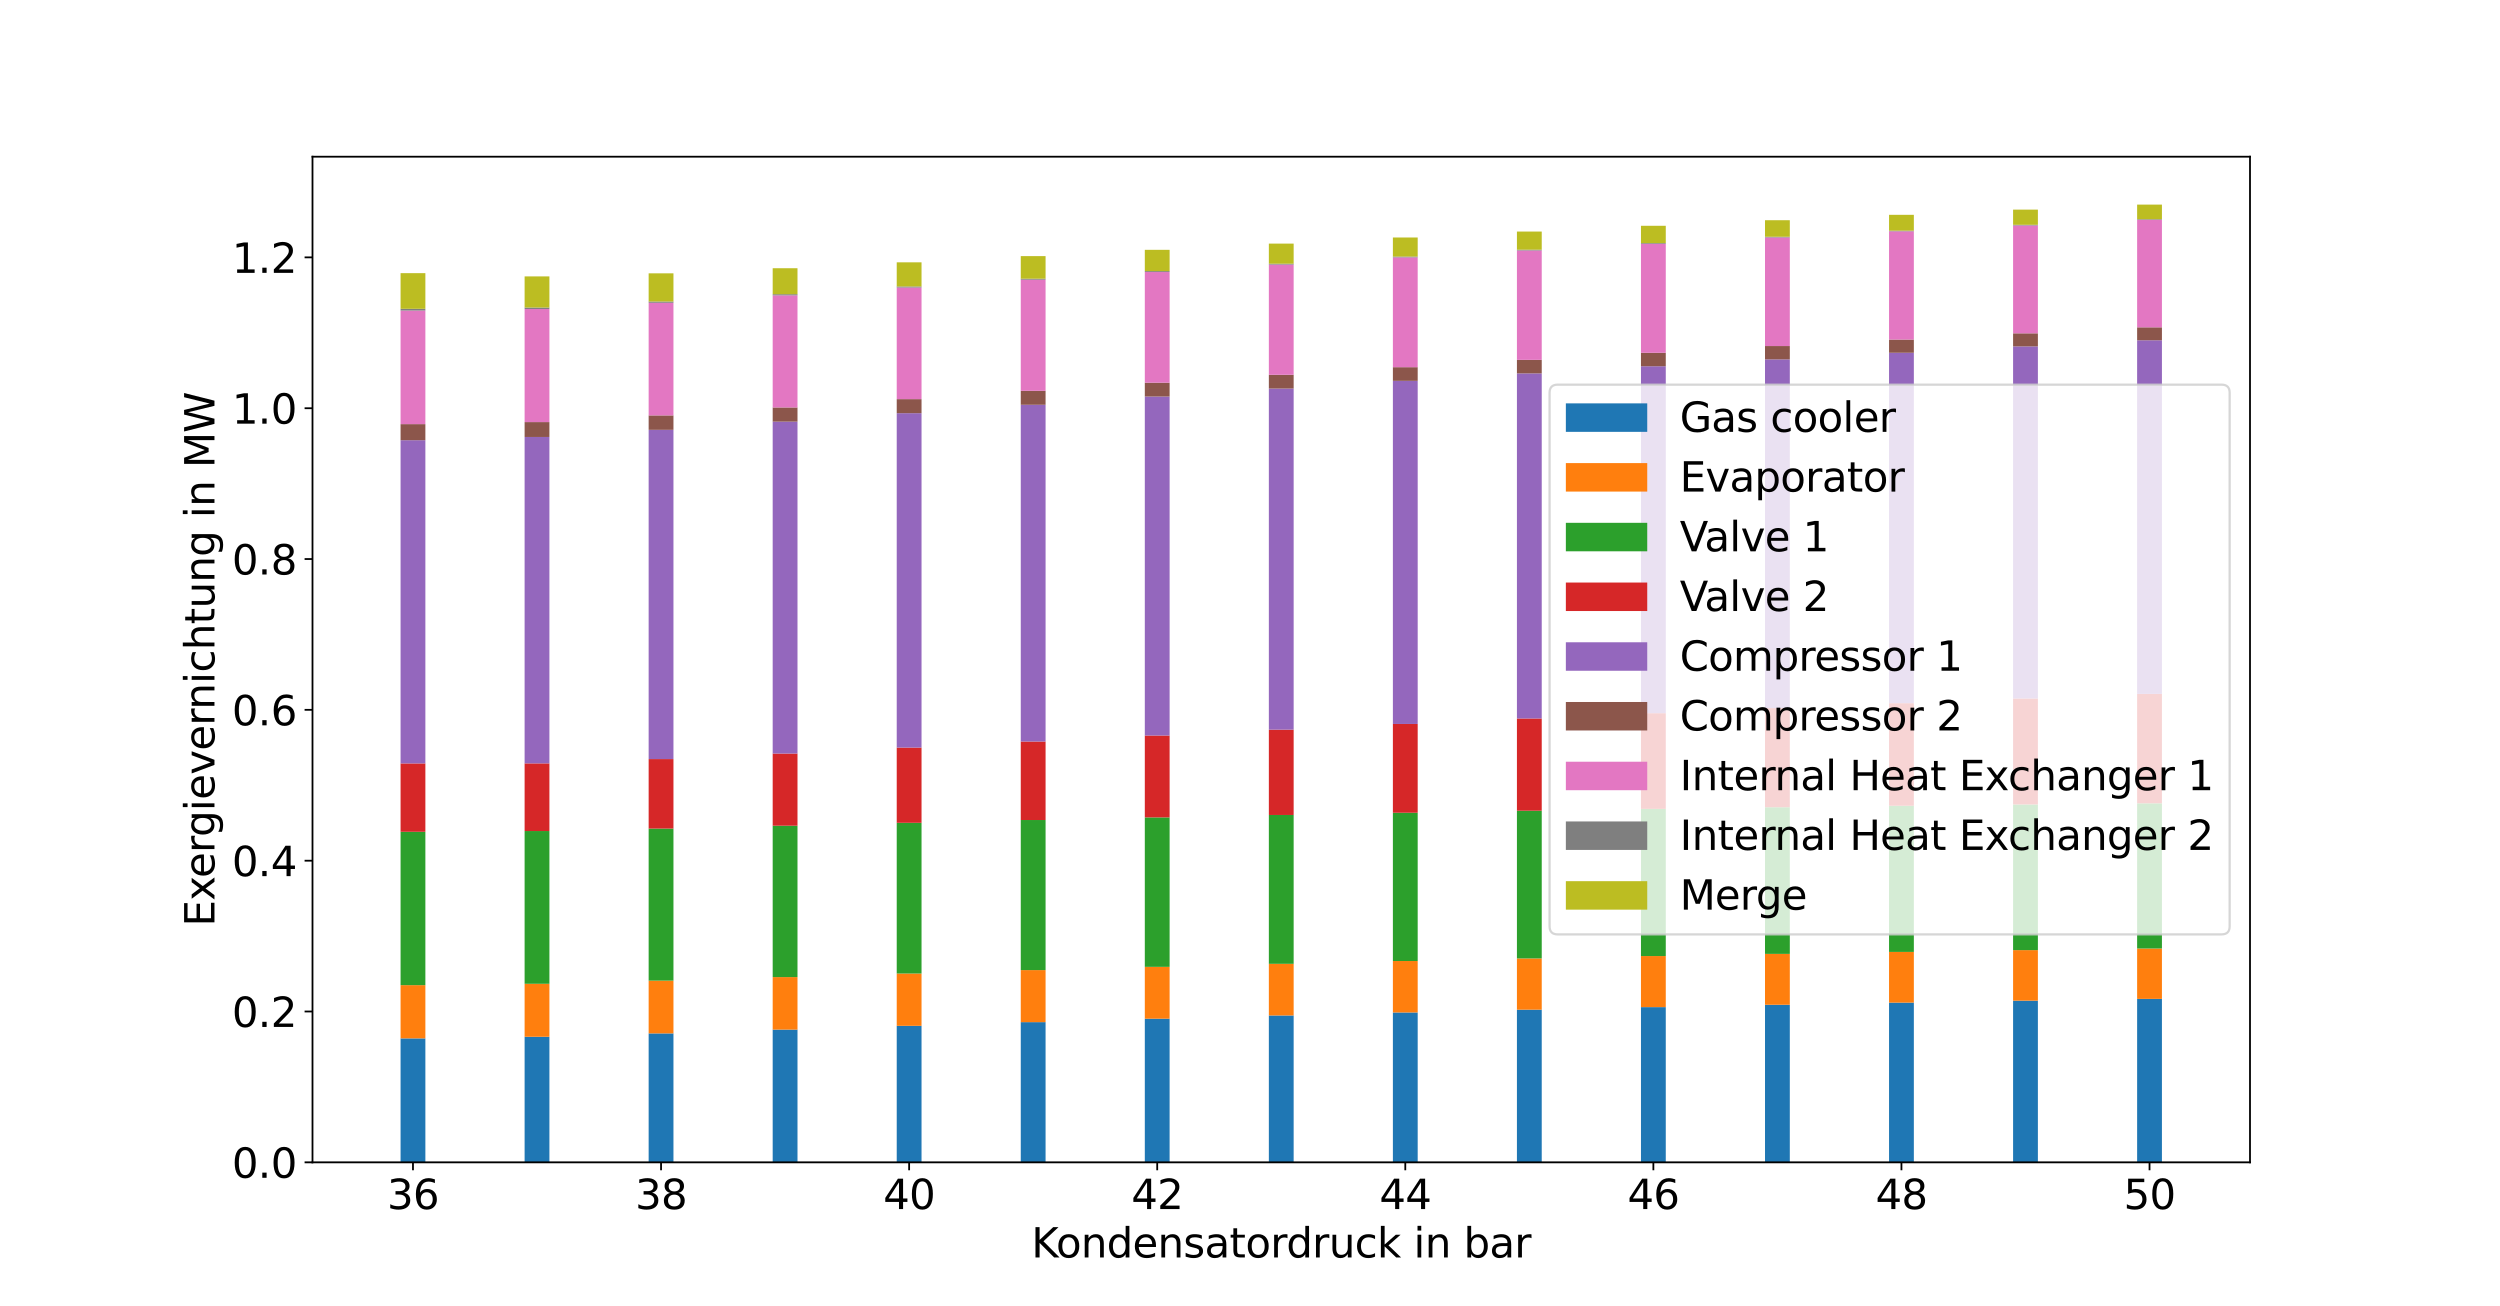 <?xml version="1.0" encoding="utf-8" standalone="no"?>
<!DOCTYPE svg PUBLIC "-//W3C//DTD SVG 1.1//EN"
  "http://www.w3.org/Graphics/SVG/1.1/DTD/svg11.dtd">
<svg xmlns:xlink="http://www.w3.org/1999/xlink" width="1105.92pt" height="577.728pt" viewBox="0 0 1105.92 577.728" xmlns="http://www.w3.org/2000/svg" version="1.1">
 <defs>
  <style type="text/css">*{stroke-linejoin: round; stroke-linecap: butt}</style>
 </defs>
 <g id="figure_1">
  <g id="patch_1">
   <path d="M 0 577.728 
L 1105.92 577.728 
L 1105.92 0 
L 0 0 
z
" style="fill: #ffffff"/>
  </g>
  <g id="axes_1">
   <g id="patch_2">
    <path d="M 138.24 514.178 
L 995.328 514.178 
L 995.328 69.327 
L 138.24 69.327 
z
" style="fill: #ffffff"/>
   </g>
   <g id="patch_3">
    <path d="M 177.199 514.178 
L 188.173 514.178 
L 188.173 459.34 
L 177.199 459.34 
z
" clip-path="url(#p92fac007dd)" style="fill: #1f77b4"/>
   </g>
   <g id="patch_4">
    <path d="M 232.07 514.178 
L 243.044 514.178 
L 243.044 458.637 
L 232.07 458.637 
z
" clip-path="url(#p92fac007dd)" style="fill: #1f77b4"/>
   </g>
   <g id="patch_5">
    <path d="M 286.941 514.178 
L 297.915 514.178 
L 297.915 457.14 
L 286.941 457.14 
z
" clip-path="url(#p92fac007dd)" style="fill: #1f77b4"/>
   </g>
   <g id="patch_6">
    <path d="M 341.812 514.178 
L 352.786 514.178 
L 352.786 455.467 
L 341.812 455.467 
z
" clip-path="url(#p92fac007dd)" style="fill: #1f77b4"/>
   </g>
   <g id="patch_7">
    <path d="M 396.683 514.178 
L 407.658 514.178 
L 407.658 453.789 
L 396.683 453.789 
z
" clip-path="url(#p92fac007dd)" style="fill: #1f77b4"/>
   </g>
   <g id="patch_8">
    <path d="M 451.554 514.178 
L 462.529 514.178 
L 462.529 452.171 
L 451.554 452.171 
z
" clip-path="url(#p92fac007dd)" style="fill: #1f77b4"/>
   </g>
   <g id="patch_9">
    <path d="M 506.426 514.178 
L 517.4 514.178 
L 517.4 450.64 
L 506.426 450.64 
z
" clip-path="url(#p92fac007dd)" style="fill: #1f77b4"/>
   </g>
   <g id="patch_10">
    <path d="M 561.297 514.178 
L 572.271 514.178 
L 572.271 449.209 
L 561.297 449.209 
z
" clip-path="url(#p92fac007dd)" style="fill: #1f77b4"/>
   </g>
   <g id="patch_11">
    <path d="M 616.168 514.178 
L 627.142 514.178 
L 627.142 447.878 
L 616.168 447.878 
z
" clip-path="url(#p92fac007dd)" style="fill: #1f77b4"/>
   </g>
   <g id="patch_12">
    <path d="M 671.039 514.178 
L 682.014 514.178 
L 682.014 446.649 
L 671.039 446.649 
z
" clip-path="url(#p92fac007dd)" style="fill: #1f77b4"/>
   </g>
   <g id="patch_13">
    <path d="M 725.91 514.178 
L 736.885 514.178 
L 736.885 445.517 
L 725.91 445.517 
z
" clip-path="url(#p92fac007dd)" style="fill: #1f77b4"/>
   </g>
   <g id="patch_14">
    <path d="M 780.782 514.178 
L 791.756 514.178 
L 791.756 444.478 
L 780.782 444.478 
z
" clip-path="url(#p92fac007dd)" style="fill: #1f77b4"/>
   </g>
   <g id="patch_15">
    <path d="M 835.653 514.178 
L 846.627 514.178 
L 846.627 443.527 
L 835.653 443.527 
z
" clip-path="url(#p92fac007dd)" style="fill: #1f77b4"/>
   </g>
   <g id="patch_16">
    <path d="M 890.524 514.178 
L 901.498 514.178 
L 901.498 442.66 
L 890.524 442.66 
z
" clip-path="url(#p92fac007dd)" style="fill: #1f77b4"/>
   </g>
   <g id="patch_17">
    <path d="M 945.395 514.178 
L 956.369 514.178 
L 956.369 441.87 
L 945.395 441.87 
z
" clip-path="url(#p92fac007dd)" style="fill: #1f77b4"/>
   </g>
   <g id="patch_18">
    <path d="M 177.199 459.34 
L 188.173 459.34 
L 188.173 435.8 
L 177.199 435.8 
z
" clip-path="url(#p92fac007dd)" style="fill: #ff7f0e"/>
   </g>
   <g id="patch_19">
    <path d="M 232.07 458.637 
L 243.044 458.637 
L 243.044 435.192 
L 232.07 435.192 
z
" clip-path="url(#p92fac007dd)" style="fill: #ff7f0e"/>
   </g>
   <g id="patch_20">
    <path d="M 286.941 457.14 
L 297.915 457.14 
L 297.915 433.8 
L 286.941 433.8 
z
" clip-path="url(#p92fac007dd)" style="fill: #ff7f0e"/>
   </g>
   <g id="patch_21">
    <path d="M 341.812 455.467 
L 352.786 455.467 
L 352.786 432.232 
L 341.812 432.232 
z
" clip-path="url(#p92fac007dd)" style="fill: #ff7f0e"/>
   </g>
   <g id="patch_22">
    <path d="M 396.683 453.789 
L 407.658 453.789 
L 407.658 430.656 
L 396.683 430.656 
z
" clip-path="url(#p92fac007dd)" style="fill: #ff7f0e"/>
   </g>
   <g id="patch_23">
    <path d="M 451.554 452.171 
L 462.529 452.171 
L 462.529 429.136 
L 451.554 429.136 
z
" clip-path="url(#p92fac007dd)" style="fill: #ff7f0e"/>
   </g>
   <g id="patch_24">
    <path d="M 506.426 450.64 
L 517.4 450.64 
L 517.4 427.701 
L 506.426 427.701 
z
" clip-path="url(#p92fac007dd)" style="fill: #ff7f0e"/>
   </g>
   <g id="patch_25">
    <path d="M 561.297 449.209 
L 572.271 449.209 
L 572.271 426.362 
L 561.297 426.362 
z
" clip-path="url(#p92fac007dd)" style="fill: #ff7f0e"/>
   </g>
   <g id="patch_26">
    <path d="M 616.168 447.878 
L 627.142 447.878 
L 627.142 425.12 
L 616.168 425.12 
z
" clip-path="url(#p92fac007dd)" style="fill: #ff7f0e"/>
   </g>
   <g id="patch_27">
    <path d="M 671.039 446.649 
L 682.014 446.649 
L 682.014 423.976 
L 671.039 423.976 
z
" clip-path="url(#p92fac007dd)" style="fill: #ff7f0e"/>
   </g>
   <g id="patch_28">
    <path d="M 725.91 445.517 
L 736.885 445.517 
L 736.885 422.927 
L 725.91 422.927 
z
" clip-path="url(#p92fac007dd)" style="fill: #ff7f0e"/>
   </g>
   <g id="patch_29">
    <path d="M 780.782 444.478 
L 791.756 444.478 
L 791.756 421.968 
L 780.782 421.968 
z
" clip-path="url(#p92fac007dd)" style="fill: #ff7f0e"/>
   </g>
   <g id="patch_30">
    <path d="M 835.653 443.527 
L 846.627 443.527 
L 846.627 421.094 
L 835.653 421.094 
z
" clip-path="url(#p92fac007dd)" style="fill: #ff7f0e"/>
   </g>
   <g id="patch_31">
    <path d="M 890.524 442.66 
L 901.498 442.66 
L 901.498 420.301 
L 890.524 420.301 
z
" clip-path="url(#p92fac007dd)" style="fill: #ff7f0e"/>
   </g>
   <g id="patch_32">
    <path d="M 945.395 441.87 
L 956.369 441.87 
L 956.369 419.583 
L 945.395 419.583 
z
" clip-path="url(#p92fac007dd)" style="fill: #ff7f0e"/>
   </g>
   <g id="patch_33">
    <path d="M 177.199 435.8 
L 188.173 435.8 
L 188.173 367.959 
L 177.199 367.959 
z
" clip-path="url(#p92fac007dd)" style="fill: #2ca02c"/>
   </g>
   <g id="patch_34">
    <path d="M 232.07 435.192 
L 243.044 435.192 
L 243.044 367.624 
L 232.07 367.624 
z
" clip-path="url(#p92fac007dd)" style="fill: #2ca02c"/>
   </g>
   <g id="patch_35">
    <path d="M 286.941 433.8 
L 297.915 433.8 
L 297.915 366.534 
L 286.941 366.534 
z
" clip-path="url(#p92fac007dd)" style="fill: #2ca02c"/>
   </g>
   <g id="patch_36">
    <path d="M 341.812 432.232 
L 352.786 432.232 
L 352.786 365.268 
L 341.812 365.268 
z
" clip-path="url(#p92fac007dd)" style="fill: #2ca02c"/>
   </g>
   <g id="patch_37">
    <path d="M 396.683 430.656 
L 407.658 430.656 
L 407.658 363.986 
L 396.683 363.986 
z
" clip-path="url(#p92fac007dd)" style="fill: #2ca02c"/>
   </g>
   <g id="patch_38">
    <path d="M 451.554 429.136 
L 462.529 429.136 
L 462.529 362.751 
L 451.554 362.751 
z
" clip-path="url(#p92fac007dd)" style="fill: #2ca02c"/>
   </g>
   <g id="patch_39">
    <path d="M 506.426 427.701 
L 517.4 427.701 
L 517.4 361.591 
L 506.426 361.591 
z
" clip-path="url(#p92fac007dd)" style="fill: #2ca02c"/>
   </g>
   <g id="patch_40">
    <path d="M 561.297 426.362 
L 572.271 426.362 
L 572.271 360.517 
L 561.297 360.517 
z
" clip-path="url(#p92fac007dd)" style="fill: #2ca02c"/>
   </g>
   <g id="patch_41">
    <path d="M 616.168 425.12 
L 627.142 425.12 
L 627.142 359.531 
L 616.168 359.531 
z
" clip-path="url(#p92fac007dd)" style="fill: #2ca02c"/>
   </g>
   <g id="patch_42">
    <path d="M 671.039 423.976 
L 682.014 423.976 
L 682.014 358.634 
L 671.039 358.634 
z
" clip-path="url(#p92fac007dd)" style="fill: #2ca02c"/>
   </g>
   <g id="patch_43">
    <path d="M 725.91 422.927 
L 736.885 422.927 
L 736.885 357.822 
L 725.91 357.822 
z
" clip-path="url(#p92fac007dd)" style="fill: #2ca02c"/>
   </g>
   <g id="patch_44">
    <path d="M 780.782 421.968 
L 791.756 421.968 
L 791.756 357.093 
L 780.782 357.093 
z
" clip-path="url(#p92fac007dd)" style="fill: #2ca02c"/>
   </g>
   <g id="patch_45">
    <path d="M 835.653 421.094 
L 846.627 421.094 
L 846.627 356.441 
L 835.653 356.441 
z
" clip-path="url(#p92fac007dd)" style="fill: #2ca02c"/>
   </g>
   <g id="patch_46">
    <path d="M 890.524 420.301 
L 901.498 420.301 
L 901.498 355.863 
L 890.524 355.863 
z
" clip-path="url(#p92fac007dd)" style="fill: #2ca02c"/>
   </g>
   <g id="patch_47">
    <path d="M 945.395 419.583 
L 956.369 419.583 
L 956.369 355.353 
L 945.395 355.353 
z
" clip-path="url(#p92fac007dd)" style="fill: #2ca02c"/>
   </g>
   <g id="patch_48">
    <path d="M 177.199 367.959 
L 188.173 367.959 
L 188.173 337.709 
L 177.199 337.709 
z
" clip-path="url(#p92fac007dd)" style="fill: #d62728"/>
   </g>
   <g id="patch_49">
    <path d="M 232.07 367.624 
L 243.044 367.624 
L 243.044 337.691 
L 232.07 337.691 
z
" clip-path="url(#p92fac007dd)" style="fill: #d62728"/>
   </g>
   <g id="patch_50">
    <path d="M 286.941 366.534 
L 297.915 366.534 
L 297.915 335.791 
L 286.941 335.791 
z
" clip-path="url(#p92fac007dd)" style="fill: #d62728"/>
   </g>
   <g id="patch_51">
    <path d="M 341.812 365.268 
L 352.786 365.268 
L 352.786 333.338 
L 341.812 333.338 
z
" clip-path="url(#p92fac007dd)" style="fill: #d62728"/>
   </g>
   <g id="patch_52">
    <path d="M 396.683 363.986 
L 407.658 363.986 
L 407.658 330.699 
L 396.683 330.699 
z
" clip-path="url(#p92fac007dd)" style="fill: #d62728"/>
   </g>
   <g id="patch_53">
    <path d="M 451.554 362.751 
L 462.529 362.751 
L 462.529 328.019 
L 451.554 328.019 
z
" clip-path="url(#p92fac007dd)" style="fill: #d62728"/>
   </g>
   <g id="patch_54">
    <path d="M 506.426 361.591 
L 517.4 361.591 
L 517.4 325.366 
L 506.426 325.366 
z
" clip-path="url(#p92fac007dd)" style="fill: #d62728"/>
   </g>
   <g id="patch_55">
    <path d="M 561.297 360.517 
L 572.271 360.517 
L 572.271 322.774 
L 561.297 322.774 
z
" clip-path="url(#p92fac007dd)" style="fill: #d62728"/>
   </g>
   <g id="patch_56">
    <path d="M 616.168 359.531 
L 627.142 359.531 
L 627.142 320.259 
L 616.168 320.259 
z
" clip-path="url(#p92fac007dd)" style="fill: #d62728"/>
   </g>
   <g id="patch_57">
    <path d="M 671.039 358.634 
L 682.014 358.634 
L 682.014 317.828 
L 671.039 317.828 
z
" clip-path="url(#p92fac007dd)" style="fill: #d62728"/>
   </g>
   <g id="patch_58">
    <path d="M 725.91 357.822 
L 736.885 357.822 
L 736.885 315.485 
L 725.91 315.485 
z
" clip-path="url(#p92fac007dd)" style="fill: #d62728"/>
   </g>
   <g id="patch_59">
    <path d="M 780.782 357.093 
L 791.756 357.093 
L 791.756 313.228 
L 780.782 313.228 
z
" clip-path="url(#p92fac007dd)" style="fill: #d62728"/>
   </g>
   <g id="patch_60">
    <path d="M 835.653 356.441 
L 846.627 356.441 
L 846.627 311.056 
L 835.653 311.056 
z
" clip-path="url(#p92fac007dd)" style="fill: #d62728"/>
   </g>
   <g id="patch_61">
    <path d="M 890.524 355.863 
L 901.498 355.863 
L 901.498 308.966 
L 890.524 308.966 
z
" clip-path="url(#p92fac007dd)" style="fill: #d62728"/>
   </g>
   <g id="patch_62">
    <path d="M 945.395 355.353 
L 956.369 355.353 
L 956.369 306.953 
L 945.395 306.953 
z
" clip-path="url(#p92fac007dd)" style="fill: #d62728"/>
   </g>
   <g id="patch_63">
    <path d="M 177.199 337.709 
L 188.173 337.709 
L 188.173 194.733 
L 177.199 194.733 
z
" clip-path="url(#p92fac007dd)" style="fill: #9467bd"/>
   </g>
   <g id="patch_64">
    <path d="M 232.07 337.691 
L 243.044 337.691 
L 243.044 193.3 
L 232.07 193.3 
z
" clip-path="url(#p92fac007dd)" style="fill: #9467bd"/>
   </g>
   <g id="patch_65">
    <path d="M 286.941 335.791 
L 297.915 335.791 
L 297.915 190.141 
L 286.941 190.141 
z
" clip-path="url(#p92fac007dd)" style="fill: #9467bd"/>
   </g>
   <g id="patch_66">
    <path d="M 341.812 333.338 
L 352.786 333.338 
L 352.786 186.519 
L 341.812 186.519 
z
" clip-path="url(#p92fac007dd)" style="fill: #9467bd"/>
   </g>
   <g id="patch_67">
    <path d="M 396.683 330.699 
L 407.658 330.699 
L 407.658 182.78 
L 396.683 182.78 
z
" clip-path="url(#p92fac007dd)" style="fill: #9467bd"/>
   </g>
   <g id="patch_68">
    <path d="M 451.554 328.019 
L 462.529 328.019 
L 462.529 179.059 
L 451.554 179.059 
z
" clip-path="url(#p92fac007dd)" style="fill: #9467bd"/>
   </g>
   <g id="patch_69">
    <path d="M 506.426 325.366 
L 517.4 325.366 
L 517.4 175.417 
L 506.426 175.417 
z
" clip-path="url(#p92fac007dd)" style="fill: #9467bd"/>
   </g>
   <g id="patch_70">
    <path d="M 561.297 322.774 
L 572.271 322.774 
L 572.271 171.884 
L 561.297 171.884 
z
" clip-path="url(#p92fac007dd)" style="fill: #9467bd"/>
   </g>
   <g id="patch_71">
    <path d="M 616.168 320.259 
L 627.142 320.259 
L 627.142 168.471 
L 616.168 168.471 
z
" clip-path="url(#p92fac007dd)" style="fill: #9467bd"/>
   </g>
   <g id="patch_72">
    <path d="M 671.039 317.828 
L 682.014 317.828 
L 682.014 165.183 
L 671.039 165.183 
z
" clip-path="url(#p92fac007dd)" style="fill: #9467bd"/>
   </g>
   <g id="patch_73">
    <path d="M 725.91 315.485 
L 736.885 315.485 
L 736.885 162.019 
L 725.91 162.019 
z
" clip-path="url(#p92fac007dd)" style="fill: #9467bd"/>
   </g>
   <g id="patch_74">
    <path d="M 780.782 313.228 
L 791.756 313.228 
L 791.756 158.977 
L 780.782 158.977 
z
" clip-path="url(#p92fac007dd)" style="fill: #9467bd"/>
   </g>
   <g id="patch_75">
    <path d="M 835.653 311.056 
L 846.627 311.056 
L 846.627 156.052 
L 835.653 156.052 
z
" clip-path="url(#p92fac007dd)" style="fill: #9467bd"/>
   </g>
   <g id="patch_76">
    <path d="M 890.524 308.966 
L 901.498 308.966 
L 901.498 153.239 
L 890.524 153.239 
z
" clip-path="url(#p92fac007dd)" style="fill: #9467bd"/>
   </g>
   <g id="patch_77">
    <path d="M 945.395 306.953 
L 956.369 306.953 
L 956.369 150.533 
L 945.395 150.533 
z
" clip-path="url(#p92fac007dd)" style="fill: #9467bd"/>
   </g>
   <g id="patch_78">
    <path d="M 177.199 194.733 
L 188.173 194.733 
L 188.173 187.621 
L 177.199 187.621 
z
" clip-path="url(#p92fac007dd)" style="fill: #8c564b"/>
   </g>
   <g id="patch_79">
    <path d="M 232.07 193.3 
L 243.044 193.3 
L 243.044 186.717 
L 232.07 186.717 
z
" clip-path="url(#p92fac007dd)" style="fill: #8c564b"/>
   </g>
   <g id="patch_80">
    <path d="M 286.941 190.141 
L 297.915 190.141 
L 297.915 183.758 
L 286.941 183.758 
z
" clip-path="url(#p92fac007dd)" style="fill: #8c564b"/>
   </g>
   <g id="patch_81">
    <path d="M 341.812 186.519 
L 352.786 186.519 
L 352.786 180.238 
L 341.812 180.238 
z
" clip-path="url(#p92fac007dd)" style="fill: #8c564b"/>
   </g>
   <g id="patch_82">
    <path d="M 396.683 182.78 
L 407.658 182.78 
L 407.658 176.564 
L 396.683 176.564 
z
" clip-path="url(#p92fac007dd)" style="fill: #8c564b"/>
   </g>
   <g id="patch_83">
    <path d="M 451.554 179.059 
L 462.529 179.059 
L 462.529 172.892 
L 451.554 172.892 
z
" clip-path="url(#p92fac007dd)" style="fill: #8c564b"/>
   </g>
   <g id="patch_84">
    <path d="M 506.426 175.417 
L 517.4 175.417 
L 517.4 169.293 
L 506.426 169.293 
z
" clip-path="url(#p92fac007dd)" style="fill: #8c564b"/>
   </g>
   <g id="patch_85">
    <path d="M 561.297 171.884 
L 572.271 171.884 
L 572.271 165.802 
L 561.297 165.802 
z
" clip-path="url(#p92fac007dd)" style="fill: #8c564b"/>
   </g>
   <g id="patch_86">
    <path d="M 616.168 168.471 
L 627.142 168.471 
L 627.142 162.432 
L 616.168 162.432 
z
" clip-path="url(#p92fac007dd)" style="fill: #8c564b"/>
   </g>
   <g id="patch_87">
    <path d="M 671.039 165.183 
L 682.014 165.183 
L 682.014 159.188 
L 671.039 159.188 
z
" clip-path="url(#p92fac007dd)" style="fill: #8c564b"/>
   </g>
   <g id="patch_88">
    <path d="M 725.91 162.019 
L 736.885 162.019 
L 736.885 156.072 
L 725.91 156.072 
z
" clip-path="url(#p92fac007dd)" style="fill: #8c564b"/>
   </g>
   <g id="patch_89">
    <path d="M 780.782 158.977 
L 791.756 158.977 
L 791.756 153.079 
L 780.782 153.079 
z
" clip-path="url(#p92fac007dd)" style="fill: #8c564b"/>
   </g>
   <g id="patch_90">
    <path d="M 835.653 156.052 
L 846.627 156.052 
L 846.627 150.205 
L 835.653 150.205 
z
" clip-path="url(#p92fac007dd)" style="fill: #8c564b"/>
   </g>
   <g id="patch_91">
    <path d="M 890.524 153.239 
L 901.498 153.239 
L 901.498 147.446 
L 890.524 147.446 
z
" clip-path="url(#p92fac007dd)" style="fill: #8c564b"/>
   </g>
   <g id="patch_92">
    <path d="M 945.395 150.533 
L 956.369 150.533 
L 956.369 144.794 
L 945.395 144.794 
z
" clip-path="url(#p92fac007dd)" style="fill: #8c564b"/>
   </g>
   <g id="patch_93">
    <path d="M 177.199 187.621 
L 188.173 187.621 
L 188.173 137.384 
L 177.199 137.384 
z
" clip-path="url(#p92fac007dd)" style="fill: #e377c2"/>
   </g>
   <g id="patch_94">
    <path d="M 232.07 186.717 
L 243.044 186.717 
L 243.044 136.683 
L 232.07 136.683 
z
" clip-path="url(#p92fac007dd)" style="fill: #e377c2"/>
   </g>
   <g id="patch_95">
    <path d="M 286.941 183.758 
L 297.915 183.758 
L 297.915 133.948 
L 286.941 133.948 
z
" clip-path="url(#p92fac007dd)" style="fill: #e377c2"/>
   </g>
   <g id="patch_96">
    <path d="M 341.812 180.238 
L 352.786 180.238 
L 352.786 130.652 
L 341.812 130.652 
z
" clip-path="url(#p92fac007dd)" style="fill: #e377c2"/>
   </g>
   <g id="patch_97">
    <path d="M 396.683 176.564 
L 407.658 176.564 
L 407.658 127.195 
L 396.683 127.195 
z
" clip-path="url(#p92fac007dd)" style="fill: #e377c2"/>
   </g>
   <g id="patch_98">
    <path d="M 451.554 172.892 
L 462.529 172.892 
L 462.529 123.734 
L 451.554 123.734 
z
" clip-path="url(#p92fac007dd)" style="fill: #e377c2"/>
   </g>
   <g id="patch_99">
    <path d="M 506.426 169.293 
L 517.4 169.293 
L 517.4 120.339 
L 506.426 120.339 
z
" clip-path="url(#p92fac007dd)" style="fill: #e377c2"/>
   </g>
   <g id="patch_100">
    <path d="M 561.297 165.802 
L 572.271 165.802 
L 572.271 117.044 
L 561.297 117.044 
z
" clip-path="url(#p92fac007dd)" style="fill: #e377c2"/>
   </g>
   <g id="patch_101">
    <path d="M 616.168 162.432 
L 627.142 162.432 
L 627.142 113.863 
L 616.168 113.863 
z
" clip-path="url(#p92fac007dd)" style="fill: #e377c2"/>
   </g>
   <g id="patch_102">
    <path d="M 671.039 159.188 
L 682.014 159.188 
L 682.014 110.802 
L 671.039 110.802 
z
" clip-path="url(#p92fac007dd)" style="fill: #e377c2"/>
   </g>
   <g id="patch_103">
    <path d="M 725.91 156.072 
L 736.885 156.072 
L 736.885 107.862 
L 725.91 107.862 
z
" clip-path="url(#p92fac007dd)" style="fill: #e377c2"/>
   </g>
   <g id="patch_104">
    <path d="M 780.782 153.079 
L 791.756 153.079 
L 791.756 105.039 
L 780.782 105.039 
z
" clip-path="url(#p92fac007dd)" style="fill: #e377c2"/>
   </g>
   <g id="patch_105">
    <path d="M 835.653 150.205 
L 846.627 150.205 
L 846.627 102.33 
L 835.653 102.33 
z
" clip-path="url(#p92fac007dd)" style="fill: #e377c2"/>
   </g>
   <g id="patch_106">
    <path d="M 890.524 147.446 
L 901.498 147.446 
L 901.498 99.729 
L 890.524 99.729 
z
" clip-path="url(#p92fac007dd)" style="fill: #e377c2"/>
   </g>
   <g id="patch_107">
    <path d="M 945.395 144.794 
L 956.369 144.794 
L 956.369 97.232 
L 945.395 97.232 
z
" clip-path="url(#p92fac007dd)" style="fill: #e377c2"/>
   </g>
   <g id="patch_108">
    <path d="M 177.199 137.384 
L 188.173 137.384 
L 188.173 136.61 
L 177.199 136.61 
z
" clip-path="url(#p92fac007dd)" style="fill: #7f7f7f"/>
   </g>
   <g id="patch_109">
    <path d="M 232.07 136.683 
L 243.044 136.683 
L 243.044 136.043 
L 232.07 136.043 
z
" clip-path="url(#p92fac007dd)" style="fill: #7f7f7f"/>
   </g>
   <g id="patch_110">
    <path d="M 286.941 133.948 
L 297.915 133.948 
L 297.915 133.383 
L 286.941 133.383 
z
" clip-path="url(#p92fac007dd)" style="fill: #7f7f7f"/>
   </g>
   <g id="patch_111">
    <path d="M 341.812 130.652 
L 352.786 130.652 
L 352.786 130.14 
L 341.812 130.14 
z
" clip-path="url(#p92fac007dd)" style="fill: #7f7f7f"/>
   </g>
   <g id="patch_112">
    <path d="M 396.683 127.195 
L 407.658 127.195 
L 407.658 126.724 
L 396.683 126.724 
z
" clip-path="url(#p92fac007dd)" style="fill: #7f7f7f"/>
   </g>
   <g id="patch_113">
    <path d="M 451.554 123.734 
L 462.529 123.734 
L 462.529 123.296 
L 451.554 123.296 
z
" clip-path="url(#p92fac007dd)" style="fill: #7f7f7f"/>
   </g>
   <g id="patch_114">
    <path d="M 506.426 120.339 
L 517.4 120.339 
L 517.4 119.929 
L 506.426 119.929 
z
" clip-path="url(#p92fac007dd)" style="fill: #7f7f7f"/>
   </g>
   <g id="patch_115">
    <path d="M 561.297 117.044 
L 572.271 117.044 
L 572.271 116.658 
L 561.297 116.658 
z
" clip-path="url(#p92fac007dd)" style="fill: #7f7f7f"/>
   </g>
   <g id="patch_116">
    <path d="M 616.168 113.863 
L 627.142 113.863 
L 627.142 113.498 
L 616.168 113.498 
z
" clip-path="url(#p92fac007dd)" style="fill: #7f7f7f"/>
   </g>
   <g id="patch_117">
    <path d="M 671.039 110.802 
L 682.014 110.802 
L 682.014 110.456 
L 671.039 110.456 
z
" clip-path="url(#p92fac007dd)" style="fill: #7f7f7f"/>
   </g>
   <g id="patch_118">
    <path d="M 725.91 107.862 
L 736.885 107.862 
L 736.885 107.532 
L 725.91 107.532 
z
" clip-path="url(#p92fac007dd)" style="fill: #7f7f7f"/>
   </g>
   <g id="patch_119">
    <path d="M 780.782 105.039 
L 791.756 105.039 
L 791.756 104.725 
L 780.782 104.725 
z
" clip-path="url(#p92fac007dd)" style="fill: #7f7f7f"/>
   </g>
   <g id="patch_120">
    <path d="M 835.653 102.33 
L 846.627 102.33 
L 846.627 102.029 
L 835.653 102.029 
z
" clip-path="url(#p92fac007dd)" style="fill: #7f7f7f"/>
   </g>
   <g id="patch_121">
    <path d="M 890.524 99.729 
L 901.498 99.729 
L 901.498 99.441 
L 890.524 99.441 
z
" clip-path="url(#p92fac007dd)" style="fill: #7f7f7f"/>
   </g>
   <g id="patch_122">
    <path d="M 945.395 97.232 
L 956.369 97.232 
L 956.369 96.956 
L 945.395 96.956 
z
" clip-path="url(#p92fac007dd)" style="fill: #7f7f7f"/>
   </g>
   <g id="patch_123">
    <path d="M 177.199 136.61 
L 188.173 136.61 
L 188.173 120.834 
L 177.199 120.834 
z
" clip-path="url(#p92fac007dd)" style="fill: #bcbd22"/>
   </g>
   <g id="patch_124">
    <path d="M 232.07 136.043 
L 243.044 136.043 
L 243.044 122.272 
L 232.07 122.272 
z
" clip-path="url(#p92fac007dd)" style="fill: #bcbd22"/>
   </g>
   <g id="patch_125">
    <path d="M 286.941 133.383 
L 297.915 133.383 
L 297.915 120.913 
L 286.941 120.913 
z
" clip-path="url(#p92fac007dd)" style="fill: #bcbd22"/>
   </g>
   <g id="patch_126">
    <path d="M 341.812 130.14 
L 352.786 130.14 
L 352.786 118.657 
L 341.812 118.657 
z
" clip-path="url(#p92fac007dd)" style="fill: #bcbd22"/>
   </g>
   <g id="patch_127">
    <path d="M 396.683 126.724 
L 407.658 126.724 
L 407.658 116.045 
L 396.683 116.045 
z
" clip-path="url(#p92fac007dd)" style="fill: #bcbd22"/>
   </g>
   <g id="patch_128">
    <path d="M 451.554 123.296 
L 462.529 123.296 
L 462.529 113.296 
L 451.554 113.296 
z
" clip-path="url(#p92fac007dd)" style="fill: #bcbd22"/>
   </g>
   <g id="patch_129">
    <path d="M 506.426 119.929 
L 517.4 119.929 
L 517.4 110.516 
L 506.426 110.516 
z
" clip-path="url(#p92fac007dd)" style="fill: #bcbd22"/>
   </g>
   <g id="patch_130">
    <path d="M 561.297 116.658 
L 572.271 116.658 
L 572.271 107.761 
L 561.297 107.761 
z
" clip-path="url(#p92fac007dd)" style="fill: #bcbd22"/>
   </g>
   <g id="patch_131">
    <path d="M 616.168 113.498 
L 627.142 113.498 
L 627.142 105.061 
L 616.168 105.061 
z
" clip-path="url(#p92fac007dd)" style="fill: #bcbd22"/>
   </g>
   <g id="patch_132">
    <path d="M 671.039 110.456 
L 682.014 110.456 
L 682.014 102.432 
L 671.039 102.432 
z
" clip-path="url(#p92fac007dd)" style="fill: #bcbd22"/>
   </g>
   <g id="patch_133">
    <path d="M 725.91 107.532 
L 736.885 107.532 
L 736.885 99.882 
L 725.91 99.882 
z
" clip-path="url(#p92fac007dd)" style="fill: #bcbd22"/>
   </g>
   <g id="patch_134">
    <path d="M 780.782 104.725 
L 791.756 104.725 
L 791.756 97.416 
L 780.782 97.416 
z
" clip-path="url(#p92fac007dd)" style="fill: #bcbd22"/>
   </g>
   <g id="patch_135">
    <path d="M 835.653 102.029 
L 846.627 102.029 
L 846.627 95.032 
L 835.653 95.032 
z
" clip-path="url(#p92fac007dd)" style="fill: #bcbd22"/>
   </g>
   <g id="patch_136">
    <path d="M 890.524 99.441 
L 901.498 99.441 
L 901.498 92.731 
L 890.524 92.731 
z
" clip-path="url(#p92fac007dd)" style="fill: #bcbd22"/>
   </g>
   <g id="patch_137">
    <path d="M 945.395 96.956 
L 956.369 96.956 
L 956.369 90.511 
L 945.395 90.511 
z
" clip-path="url(#p92fac007dd)" style="fill: #bcbd22"/>
   </g>
   <g id="matplotlib.axis_1">
    <g id="xtick_1">
     <g id="line2d_1">
      <defs>
       <path id="m1b736cc5b7" d="M 0 0 
L 0 3.5 
" style="stroke: #000000; stroke-width: 0.8"/>
      </defs>
      <g>
       <use xlink:href="#m1b736cc5b7" x="182.686" y="514.178" style="stroke: #000000; stroke-width: 0.8"/>
      </g>
     </g>
     <g id="text_1">
      <!-- 36 -->
      <g transform="translate(171.233 534.855) scale(0.18 -0.18)">
       <defs>
        <path id="DejaVuSans-33" d="M 2597 2516 
Q 3050 2419 3304 2112 
Q 3559 1806 3559 1356 
Q 3559 666 3084 287 
Q 2609 -91 1734 -91 
Q 1441 -91 1130 -33 
Q 819 25 488 141 
L 488 750 
Q 750 597 1062 519 
Q 1375 441 1716 441 
Q 2309 441 2620 675 
Q 2931 909 2931 1356 
Q 2931 1769 2642 2001 
Q 2353 2234 1838 2234 
L 1294 2234 
L 1294 2753 
L 1863 2753 
Q 2328 2753 2575 2939 
Q 2822 3125 2822 3475 
Q 2822 3834 2567 4026 
Q 2313 4219 1838 4219 
Q 1578 4219 1281 4162 
Q 984 4106 628 3988 
L 628 4550 
Q 988 4650 1302 4700 
Q 1616 4750 1894 4750 
Q 2613 4750 3031 4423 
Q 3450 4097 3450 3541 
Q 3450 3153 3228 2886 
Q 3006 2619 2597 2516 
z
" transform="scale(0.016)"/>
        <path id="DejaVuSans-36" d="M 2113 2584 
Q 1688 2584 1439 2293 
Q 1191 2003 1191 1497 
Q 1191 994 1439 701 
Q 1688 409 2113 409 
Q 2538 409 2786 701 
Q 3034 994 3034 1497 
Q 3034 2003 2786 2293 
Q 2538 2584 2113 2584 
z
M 3366 4563 
L 3366 3988 
Q 3128 4100 2886 4159 
Q 2644 4219 2406 4219 
Q 1781 4219 1451 3797 
Q 1122 3375 1075 2522 
Q 1259 2794 1537 2939 
Q 1816 3084 2150 3084 
Q 2853 3084 3261 2657 
Q 3669 2231 3669 1497 
Q 3669 778 3244 343 
Q 2819 -91 2113 -91 
Q 1303 -91 875 529 
Q 447 1150 447 2328 
Q 447 3434 972 4092 
Q 1497 4750 2381 4750 
Q 2619 4750 2861 4703 
Q 3103 4656 3366 4563 
z
" transform="scale(0.016)"/>
       </defs>
       <use xlink:href="#DejaVuSans-33"/>
       <use xlink:href="#DejaVuSans-36" x="63.623"/>
      </g>
     </g>
    </g>
    <g id="xtick_2">
     <g id="line2d_2">
      <g>
       <use xlink:href="#m1b736cc5b7" x="292.428" y="514.178" style="stroke: #000000; stroke-width: 0.8"/>
      </g>
     </g>
     <g id="text_2">
      <!-- 38 -->
      <g transform="translate(280.976 534.855) scale(0.18 -0.18)">
       <defs>
        <path id="DejaVuSans-38" d="M 2034 2216 
Q 1584 2216 1326 1975 
Q 1069 1734 1069 1313 
Q 1069 891 1326 650 
Q 1584 409 2034 409 
Q 2484 409 2743 651 
Q 3003 894 3003 1313 
Q 3003 1734 2745 1975 
Q 2488 2216 2034 2216 
z
M 1403 2484 
Q 997 2584 770 2862 
Q 544 3141 544 3541 
Q 544 4100 942 4425 
Q 1341 4750 2034 4750 
Q 2731 4750 3128 4425 
Q 3525 4100 3525 3541 
Q 3525 3141 3298 2862 
Q 3072 2584 2669 2484 
Q 3125 2378 3379 2068 
Q 3634 1759 3634 1313 
Q 3634 634 3220 271 
Q 2806 -91 2034 -91 
Q 1263 -91 848 271 
Q 434 634 434 1313 
Q 434 1759 690 2068 
Q 947 2378 1403 2484 
z
M 1172 3481 
Q 1172 3119 1398 2916 
Q 1625 2713 2034 2713 
Q 2441 2713 2670 2916 
Q 2900 3119 2900 3481 
Q 2900 3844 2670 4047 
Q 2441 4250 2034 4250 
Q 1625 4250 1398 4047 
Q 1172 3844 1172 3481 
z
" transform="scale(0.016)"/>
       </defs>
       <use xlink:href="#DejaVuSans-33"/>
       <use xlink:href="#DejaVuSans-38" x="63.623"/>
      </g>
     </g>
    </g>
    <g id="xtick_3">
     <g id="line2d_3">
      <g>
       <use xlink:href="#m1b736cc5b7" x="402.17" y="514.178" style="stroke: #000000; stroke-width: 0.8"/>
      </g>
     </g>
     <g id="text_3">
      <!-- 40 -->
      <g transform="translate(390.718 534.855) scale(0.18 -0.18)">
       <defs>
        <path id="DejaVuSans-34" d="M 2419 4116 
L 825 1625 
L 2419 1625 
L 2419 4116 
z
M 2253 4666 
L 3047 4666 
L 3047 1625 
L 3713 1625 
L 3713 1100 
L 3047 1100 
L 3047 0 
L 2419 0 
L 2419 1100 
L 313 1100 
L 313 1709 
L 2253 4666 
z
" transform="scale(0.016)"/>
        <path id="DejaVuSans-30" d="M 2034 4250 
Q 1547 4250 1301 3770 
Q 1056 3291 1056 2328 
Q 1056 1369 1301 889 
Q 1547 409 2034 409 
Q 2525 409 2770 889 
Q 3016 1369 3016 2328 
Q 3016 3291 2770 3770 
Q 2525 4250 2034 4250 
z
M 2034 4750 
Q 2819 4750 3233 4129 
Q 3647 3509 3647 2328 
Q 3647 1150 3233 529 
Q 2819 -91 2034 -91 
Q 1250 -91 836 529 
Q 422 1150 422 2328 
Q 422 3509 836 4129 
Q 1250 4750 2034 4750 
z
" transform="scale(0.016)"/>
       </defs>
       <use xlink:href="#DejaVuSans-34"/>
       <use xlink:href="#DejaVuSans-30" x="63.623"/>
      </g>
     </g>
    </g>
    <g id="xtick_4">
     <g id="line2d_4">
      <g>
       <use xlink:href="#m1b736cc5b7" x="511.913" y="514.178" style="stroke: #000000; stroke-width: 0.8"/>
      </g>
     </g>
     <g id="text_4">
      <!-- 42 -->
      <g transform="translate(500.46 534.855) scale(0.18 -0.18)">
       <defs>
        <path id="DejaVuSans-32" d="M 1228 531 
L 3431 531 
L 3431 0 
L 469 0 
L 469 531 
Q 828 903 1448 1529 
Q 2069 2156 2228 2338 
Q 2531 2678 2651 2914 
Q 2772 3150 2772 3378 
Q 2772 3750 2511 3984 
Q 2250 4219 1831 4219 
Q 1534 4219 1204 4116 
Q 875 4013 500 3803 
L 500 4441 
Q 881 4594 1212 4672 
Q 1544 4750 1819 4750 
Q 2544 4750 2975 4387 
Q 3406 4025 3406 3419 
Q 3406 3131 3298 2873 
Q 3191 2616 2906 2266 
Q 2828 2175 2409 1742 
Q 1991 1309 1228 531 
z
" transform="scale(0.016)"/>
       </defs>
       <use xlink:href="#DejaVuSans-34"/>
       <use xlink:href="#DejaVuSans-32" x="63.623"/>
      </g>
     </g>
    </g>
    <g id="xtick_5">
     <g id="line2d_5">
      <g>
       <use xlink:href="#m1b736cc5b7" x="621.655" y="514.178" style="stroke: #000000; stroke-width: 0.8"/>
      </g>
     </g>
     <g id="text_5">
      <!-- 44 -->
      <g transform="translate(610.203 534.855) scale(0.18 -0.18)">
       <use xlink:href="#DejaVuSans-34"/>
       <use xlink:href="#DejaVuSans-34" x="63.623"/>
      </g>
     </g>
    </g>
    <g id="xtick_6">
     <g id="line2d_6">
      <g>
       <use xlink:href="#m1b736cc5b7" x="731.398" y="514.178" style="stroke: #000000; stroke-width: 0.8"/>
      </g>
     </g>
     <g id="text_6">
      <!-- 46 -->
      <g transform="translate(719.945 534.855) scale(0.18 -0.18)">
       <use xlink:href="#DejaVuSans-34"/>
       <use xlink:href="#DejaVuSans-36" x="63.623"/>
      </g>
     </g>
    </g>
    <g id="xtick_7">
     <g id="line2d_7">
      <g>
       <use xlink:href="#m1b736cc5b7" x="841.14" y="514.178" style="stroke: #000000; stroke-width: 0.8"/>
      </g>
     </g>
     <g id="text_7">
      <!-- 48 -->
      <g transform="translate(829.687 534.855) scale(0.18 -0.18)">
       <use xlink:href="#DejaVuSans-34"/>
       <use xlink:href="#DejaVuSans-38" x="63.623"/>
      </g>
     </g>
    </g>
    <g id="xtick_8">
     <g id="line2d_8">
      <g>
       <use xlink:href="#m1b736cc5b7" x="950.882" y="514.178" style="stroke: #000000; stroke-width: 0.8"/>
      </g>
     </g>
     <g id="text_8">
      <!-- 50 -->
      <g transform="translate(939.43 534.855) scale(0.18 -0.18)">
       <defs>
        <path id="DejaVuSans-35" d="M 691 4666 
L 3169 4666 
L 3169 4134 
L 1269 4134 
L 1269 2991 
Q 1406 3038 1543 3061 
Q 1681 3084 1819 3084 
Q 2600 3084 3056 2656 
Q 3513 2228 3513 1497 
Q 3513 744 3044 326 
Q 2575 -91 1722 -91 
Q 1428 -91 1123 -41 
Q 819 9 494 109 
L 494 744 
Q 775 591 1075 516 
Q 1375 441 1709 441 
Q 2250 441 2565 725 
Q 2881 1009 2881 1497 
Q 2881 1984 2565 2268 
Q 2250 2553 1709 2553 
Q 1456 2553 1204 2497 
Q 953 2441 691 2322 
L 691 4666 
z
" transform="scale(0.016)"/>
       </defs>
       <use xlink:href="#DejaVuSans-35"/>
       <use xlink:href="#DejaVuSans-30" x="63.623"/>
      </g>
     </g>
    </g>
    <g id="text_9">
     <!-- Kondensatordruck in bar -->
     <g transform="translate(456.254 556.276) scale(0.18 -0.18)">
      <defs>
       <path id="DejaVuSans-4b" d="M 628 4666 
L 1259 4666 
L 1259 2694 
L 3353 4666 
L 4166 4666 
L 1850 2491 
L 4331 0 
L 3500 0 
L 1259 2247 
L 1259 0 
L 628 0 
L 628 4666 
z
" transform="scale(0.016)"/>
       <path id="DejaVuSans-6f" d="M 1959 3097 
Q 1497 3097 1228 2736 
Q 959 2375 959 1747 
Q 959 1119 1226 758 
Q 1494 397 1959 397 
Q 2419 397 2687 759 
Q 2956 1122 2956 1747 
Q 2956 2369 2687 2733 
Q 2419 3097 1959 3097 
z
M 1959 3584 
Q 2709 3584 3137 3096 
Q 3566 2609 3566 1747 
Q 3566 888 3137 398 
Q 2709 -91 1959 -91 
Q 1206 -91 779 398 
Q 353 888 353 1747 
Q 353 2609 779 3096 
Q 1206 3584 1959 3584 
z
" transform="scale(0.016)"/>
       <path id="DejaVuSans-6e" d="M 3513 2113 
L 3513 0 
L 2938 0 
L 2938 2094 
Q 2938 2591 2744 2837 
Q 2550 3084 2163 3084 
Q 1697 3084 1428 2787 
Q 1159 2491 1159 1978 
L 1159 0 
L 581 0 
L 581 3500 
L 1159 3500 
L 1159 2956 
Q 1366 3272 1645 3428 
Q 1925 3584 2291 3584 
Q 2894 3584 3203 3211 
Q 3513 2838 3513 2113 
z
" transform="scale(0.016)"/>
       <path id="DejaVuSans-64" d="M 2906 2969 
L 2906 4863 
L 3481 4863 
L 3481 0 
L 2906 0 
L 2906 525 
Q 2725 213 2448 61 
Q 2172 -91 1784 -91 
Q 1150 -91 751 415 
Q 353 922 353 1747 
Q 353 2572 751 3078 
Q 1150 3584 1784 3584 
Q 2172 3584 2448 3432 
Q 2725 3281 2906 2969 
z
M 947 1747 
Q 947 1113 1208 752 
Q 1469 391 1925 391 
Q 2381 391 2643 752 
Q 2906 1113 2906 1747 
Q 2906 2381 2643 2742 
Q 2381 3103 1925 3103 
Q 1469 3103 1208 2742 
Q 947 2381 947 1747 
z
" transform="scale(0.016)"/>
       <path id="DejaVuSans-65" d="M 3597 1894 
L 3597 1613 
L 953 1613 
Q 991 1019 1311 708 
Q 1631 397 2203 397 
Q 2534 397 2845 478 
Q 3156 559 3463 722 
L 3463 178 
Q 3153 47 2828 -22 
Q 2503 -91 2169 -91 
Q 1331 -91 842 396 
Q 353 884 353 1716 
Q 353 2575 817 3079 
Q 1281 3584 2069 3584 
Q 2775 3584 3186 3129 
Q 3597 2675 3597 1894 
z
M 3022 2063 
Q 3016 2534 2758 2815 
Q 2500 3097 2075 3097 
Q 1594 3097 1305 2825 
Q 1016 2553 972 2059 
L 3022 2063 
z
" transform="scale(0.016)"/>
       <path id="DejaVuSans-73" d="M 2834 3397 
L 2834 2853 
Q 2591 2978 2328 3040 
Q 2066 3103 1784 3103 
Q 1356 3103 1142 2972 
Q 928 2841 928 2578 
Q 928 2378 1081 2264 
Q 1234 2150 1697 2047 
L 1894 2003 
Q 2506 1872 2764 1633 
Q 3022 1394 3022 966 
Q 3022 478 2636 193 
Q 2250 -91 1575 -91 
Q 1294 -91 989 -36 
Q 684 19 347 128 
L 347 722 
Q 666 556 975 473 
Q 1284 391 1588 391 
Q 1994 391 2212 530 
Q 2431 669 2431 922 
Q 2431 1156 2273 1281 
Q 2116 1406 1581 1522 
L 1381 1569 
Q 847 1681 609 1914 
Q 372 2147 372 2553 
Q 372 3047 722 3315 
Q 1072 3584 1716 3584 
Q 2034 3584 2315 3537 
Q 2597 3491 2834 3397 
z
" transform="scale(0.016)"/>
       <path id="DejaVuSans-61" d="M 2194 1759 
Q 1497 1759 1228 1600 
Q 959 1441 959 1056 
Q 959 750 1161 570 
Q 1363 391 1709 391 
Q 2188 391 2477 730 
Q 2766 1069 2766 1631 
L 2766 1759 
L 2194 1759 
z
M 3341 1997 
L 3341 0 
L 2766 0 
L 2766 531 
Q 2569 213 2275 61 
Q 1981 -91 1556 -91 
Q 1019 -91 701 211 
Q 384 513 384 1019 
Q 384 1609 779 1909 
Q 1175 2209 1959 2209 
L 2766 2209 
L 2766 2266 
Q 2766 2663 2505 2880 
Q 2244 3097 1772 3097 
Q 1472 3097 1187 3025 
Q 903 2953 641 2809 
L 641 3341 
Q 956 3463 1253 3523 
Q 1550 3584 1831 3584 
Q 2591 3584 2966 3190 
Q 3341 2797 3341 1997 
z
" transform="scale(0.016)"/>
       <path id="DejaVuSans-74" d="M 1172 4494 
L 1172 3500 
L 2356 3500 
L 2356 3053 
L 1172 3053 
L 1172 1153 
Q 1172 725 1289 603 
Q 1406 481 1766 481 
L 2356 481 
L 2356 0 
L 1766 0 
Q 1100 0 847 248 
Q 594 497 594 1153 
L 594 3053 
L 172 3053 
L 172 3500 
L 594 3500 
L 594 4494 
L 1172 4494 
z
" transform="scale(0.016)"/>
       <path id="DejaVuSans-72" d="M 2631 2963 
Q 2534 3019 2420 3045 
Q 2306 3072 2169 3072 
Q 1681 3072 1420 2755 
Q 1159 2438 1159 1844 
L 1159 0 
L 581 0 
L 581 3500 
L 1159 3500 
L 1159 2956 
Q 1341 3275 1631 3429 
Q 1922 3584 2338 3584 
Q 2397 3584 2469 3576 
Q 2541 3569 2628 3553 
L 2631 2963 
z
" transform="scale(0.016)"/>
       <path id="DejaVuSans-75" d="M 544 1381 
L 544 3500 
L 1119 3500 
L 1119 1403 
Q 1119 906 1312 657 
Q 1506 409 1894 409 
Q 2359 409 2629 706 
Q 2900 1003 2900 1516 
L 2900 3500 
L 3475 3500 
L 3475 0 
L 2900 0 
L 2900 538 
Q 2691 219 2414 64 
Q 2138 -91 1772 -91 
Q 1169 -91 856 284 
Q 544 659 544 1381 
z
M 1991 3584 
L 1991 3584 
z
" transform="scale(0.016)"/>
       <path id="DejaVuSans-63" d="M 3122 3366 
L 3122 2828 
Q 2878 2963 2633 3030 
Q 2388 3097 2138 3097 
Q 1578 3097 1268 2742 
Q 959 2388 959 1747 
Q 959 1106 1268 751 
Q 1578 397 2138 397 
Q 2388 397 2633 464 
Q 2878 531 3122 666 
L 3122 134 
Q 2881 22 2623 -34 
Q 2366 -91 2075 -91 
Q 1284 -91 818 406 
Q 353 903 353 1747 
Q 353 2603 823 3093 
Q 1294 3584 2113 3584 
Q 2378 3584 2631 3529 
Q 2884 3475 3122 3366 
z
" transform="scale(0.016)"/>
       <path id="DejaVuSans-6b" d="M 581 4863 
L 1159 4863 
L 1159 1991 
L 2875 3500 
L 3609 3500 
L 1753 1863 
L 3688 0 
L 2938 0 
L 1159 1709 
L 1159 0 
L 581 0 
L 581 4863 
z
" transform="scale(0.016)"/>
       <path id="DejaVuSans-20" transform="scale(0.016)"/>
       <path id="DejaVuSans-69" d="M 603 3500 
L 1178 3500 
L 1178 0 
L 603 0 
L 603 3500 
z
M 603 4863 
L 1178 4863 
L 1178 4134 
L 603 4134 
L 603 4863 
z
" transform="scale(0.016)"/>
       <path id="DejaVuSans-62" d="M 3116 1747 
Q 3116 2381 2855 2742 
Q 2594 3103 2138 3103 
Q 1681 3103 1420 2742 
Q 1159 2381 1159 1747 
Q 1159 1113 1420 752 
Q 1681 391 2138 391 
Q 2594 391 2855 752 
Q 3116 1113 3116 1747 
z
M 1159 2969 
Q 1341 3281 1617 3432 
Q 1894 3584 2278 3584 
Q 2916 3584 3314 3078 
Q 3713 2572 3713 1747 
Q 3713 922 3314 415 
Q 2916 -91 2278 -91 
Q 1894 -91 1617 61 
Q 1341 213 1159 525 
L 1159 0 
L 581 0 
L 581 4863 
L 1159 4863 
L 1159 2969 
z
" transform="scale(0.016)"/>
      </defs>
      <use xlink:href="#DejaVuSans-4b"/>
      <use xlink:href="#DejaVuSans-6f" x="60.576"/>
      <use xlink:href="#DejaVuSans-6e" x="121.758"/>
      <use xlink:href="#DejaVuSans-64" x="185.137"/>
      <use xlink:href="#DejaVuSans-65" x="248.613"/>
      <use xlink:href="#DejaVuSans-6e" x="310.137"/>
      <use xlink:href="#DejaVuSans-73" x="373.516"/>
      <use xlink:href="#DejaVuSans-61" x="425.615"/>
      <use xlink:href="#DejaVuSans-74" x="486.895"/>
      <use xlink:href="#DejaVuSans-6f" x="526.104"/>
      <use xlink:href="#DejaVuSans-72" x="587.285"/>
      <use xlink:href="#DejaVuSans-64" x="626.648"/>
      <use xlink:href="#DejaVuSans-72" x="690.125"/>
      <use xlink:href="#DejaVuSans-75" x="731.238"/>
      <use xlink:href="#DejaVuSans-63" x="794.617"/>
      <use xlink:href="#DejaVuSans-6b" x="849.598"/>
      <use xlink:href="#DejaVuSans-20" x="907.508"/>
      <use xlink:href="#DejaVuSans-69" x="939.295"/>
      <use xlink:href="#DejaVuSans-6e" x="967.078"/>
      <use xlink:href="#DejaVuSans-20" x="1030.457"/>
      <use xlink:href="#DejaVuSans-62" x="1062.244"/>
      <use xlink:href="#DejaVuSans-61" x="1125.721"/>
      <use xlink:href="#DejaVuSans-72" x="1187"/>
     </g>
    </g>
   </g>
   <g id="matplotlib.axis_2">
    <g id="ytick_1">
     <g id="line2d_9">
      <defs>
       <path id="mb3a56bdd0d" d="M 0 0 
L -3.5 0 
" style="stroke: #000000; stroke-width: 0.8"/>
      </defs>
      <g>
       <use xlink:href="#mb3a56bdd0d" x="138.24" y="514.178" style="stroke: #000000; stroke-width: 0.8"/>
      </g>
     </g>
     <g id="text_10">
      <!-- 0.0 -->
      <g transform="translate(102.614 521.017) scale(0.18 -0.18)">
       <defs>
        <path id="DejaVuSans-2e" d="M 684 794 
L 1344 794 
L 1344 0 
L 684 0 
L 684 794 
z
" transform="scale(0.016)"/>
       </defs>
       <use xlink:href="#DejaVuSans-30"/>
       <use xlink:href="#DejaVuSans-2e" x="63.623"/>
       <use xlink:href="#DejaVuSans-30" x="95.41"/>
      </g>
     </g>
    </g>
    <g id="ytick_2">
     <g id="line2d_10">
      <g>
       <use xlink:href="#mb3a56bdd0d" x="138.24" y="447.458" style="stroke: #000000; stroke-width: 0.8"/>
      </g>
     </g>
     <g id="text_11">
      <!-- 0.2 -->
      <g transform="translate(102.614 454.297) scale(0.18 -0.18)">
       <use xlink:href="#DejaVuSans-30"/>
       <use xlink:href="#DejaVuSans-2e" x="63.623"/>
       <use xlink:href="#DejaVuSans-32" x="95.41"/>
      </g>
     </g>
    </g>
    <g id="ytick_3">
     <g id="line2d_11">
      <g>
       <use xlink:href="#mb3a56bdd0d" x="138.24" y="380.739" style="stroke: #000000; stroke-width: 0.8"/>
      </g>
     </g>
     <g id="text_12">
      <!-- 0.4 -->
      <g transform="translate(102.614 387.577) scale(0.18 -0.18)">
       <use xlink:href="#DejaVuSans-30"/>
       <use xlink:href="#DejaVuSans-2e" x="63.623"/>
       <use xlink:href="#DejaVuSans-34" x="95.41"/>
      </g>
     </g>
    </g>
    <g id="ytick_4">
     <g id="line2d_12">
      <g>
       <use xlink:href="#mb3a56bdd0d" x="138.24" y="314.019" style="stroke: #000000; stroke-width: 0.8"/>
      </g>
     </g>
     <g id="text_13">
      <!-- 0.6 -->
      <g transform="translate(102.614 320.858) scale(0.18 -0.18)">
       <use xlink:href="#DejaVuSans-30"/>
       <use xlink:href="#DejaVuSans-2e" x="63.623"/>
       <use xlink:href="#DejaVuSans-36" x="95.41"/>
      </g>
     </g>
    </g>
    <g id="ytick_5">
     <g id="line2d_13">
      <g>
       <use xlink:href="#mb3a56bdd0d" x="138.24" y="247.3" style="stroke: #000000; stroke-width: 0.8"/>
      </g>
     </g>
     <g id="text_14">
      <!-- 0.8 -->
      <g transform="translate(102.614 254.138) scale(0.18 -0.18)">
       <use xlink:href="#DejaVuSans-30"/>
       <use xlink:href="#DejaVuSans-2e" x="63.623"/>
       <use xlink:href="#DejaVuSans-38" x="95.41"/>
      </g>
     </g>
    </g>
    <g id="ytick_6">
     <g id="line2d_14">
      <g>
       <use xlink:href="#mb3a56bdd0d" x="138.24" y="180.58" style="stroke: #000000; stroke-width: 0.8"/>
      </g>
     </g>
     <g id="text_15">
      <!-- 1.0 -->
      <g transform="translate(102.614 187.419) scale(0.18 -0.18)">
       <defs>
        <path id="DejaVuSans-31" d="M 794 531 
L 1825 531 
L 1825 4091 
L 703 3866 
L 703 4441 
L 1819 4666 
L 2450 4666 
L 2450 531 
L 3481 531 
L 3481 0 
L 794 0 
L 794 531 
z
" transform="scale(0.016)"/>
       </defs>
       <use xlink:href="#DejaVuSans-31"/>
       <use xlink:href="#DejaVuSans-2e" x="63.623"/>
       <use xlink:href="#DejaVuSans-30" x="95.41"/>
      </g>
     </g>
    </g>
    <g id="ytick_7">
     <g id="line2d_15">
      <g>
       <use xlink:href="#mb3a56bdd0d" x="138.24" y="113.861" style="stroke: #000000; stroke-width: 0.8"/>
      </g>
     </g>
     <g id="text_16">
      <!-- 1.2 -->
      <g transform="translate(102.614 120.699) scale(0.18 -0.18)">
       <use xlink:href="#DejaVuSans-31"/>
       <use xlink:href="#DejaVuSans-2e" x="63.623"/>
       <use xlink:href="#DejaVuSans-32" x="95.41"/>
      </g>
     </g>
    </g>
    <g id="text_17">
     <!-- Exergievernichtung in MW -->
     <g transform="translate(94.871 409.819) rotate(-90) scale(0.18 -0.18)">
      <defs>
       <path id="DejaVuSans-45" d="M 628 4666 
L 3578 4666 
L 3578 4134 
L 1259 4134 
L 1259 2753 
L 3481 2753 
L 3481 2222 
L 1259 2222 
L 1259 531 
L 3634 531 
L 3634 0 
L 628 0 
L 628 4666 
z
" transform="scale(0.016)"/>
       <path id="DejaVuSans-78" d="M 3513 3500 
L 2247 1797 
L 3578 0 
L 2900 0 
L 1881 1375 
L 863 0 
L 184 0 
L 1544 1831 
L 300 3500 
L 978 3500 
L 1906 2253 
L 2834 3500 
L 3513 3500 
z
" transform="scale(0.016)"/>
       <path id="DejaVuSans-67" d="M 2906 1791 
Q 2906 2416 2648 2759 
Q 2391 3103 1925 3103 
Q 1463 3103 1205 2759 
Q 947 2416 947 1791 
Q 947 1169 1205 825 
Q 1463 481 1925 481 
Q 2391 481 2648 825 
Q 2906 1169 2906 1791 
z
M 3481 434 
Q 3481 -459 3084 -895 
Q 2688 -1331 1869 -1331 
Q 1566 -1331 1297 -1286 
Q 1028 -1241 775 -1147 
L 775 -588 
Q 1028 -725 1275 -790 
Q 1522 -856 1778 -856 
Q 2344 -856 2625 -561 
Q 2906 -266 2906 331 
L 2906 616 
Q 2728 306 2450 153 
Q 2172 0 1784 0 
Q 1141 0 747 490 
Q 353 981 353 1791 
Q 353 2603 747 3093 
Q 1141 3584 1784 3584 
Q 2172 3584 2450 3431 
Q 2728 3278 2906 2969 
L 2906 3500 
L 3481 3500 
L 3481 434 
z
" transform="scale(0.016)"/>
       <path id="DejaVuSans-76" d="M 191 3500 
L 800 3500 
L 1894 563 
L 2988 3500 
L 3597 3500 
L 2284 0 
L 1503 0 
L 191 3500 
z
" transform="scale(0.016)"/>
       <path id="DejaVuSans-68" d="M 3513 2113 
L 3513 0 
L 2938 0 
L 2938 2094 
Q 2938 2591 2744 2837 
Q 2550 3084 2163 3084 
Q 1697 3084 1428 2787 
Q 1159 2491 1159 1978 
L 1159 0 
L 581 0 
L 581 4863 
L 1159 4863 
L 1159 2956 
Q 1366 3272 1645 3428 
Q 1925 3584 2291 3584 
Q 2894 3584 3203 3211 
Q 3513 2838 3513 2113 
z
" transform="scale(0.016)"/>
       <path id="DejaVuSans-4d" d="M 628 4666 
L 1569 4666 
L 2759 1491 
L 3956 4666 
L 4897 4666 
L 4897 0 
L 4281 0 
L 4281 4097 
L 3078 897 
L 2444 897 
L 1241 4097 
L 1241 0 
L 628 0 
L 628 4666 
z
" transform="scale(0.016)"/>
       <path id="DejaVuSans-57" d="M 213 4666 
L 850 4666 
L 1831 722 
L 2809 4666 
L 3519 4666 
L 4500 722 
L 5478 4666 
L 6119 4666 
L 4947 0 
L 4153 0 
L 3169 4050 
L 2175 0 
L 1381 0 
L 213 4666 
z
" transform="scale(0.016)"/>
      </defs>
      <use xlink:href="#DejaVuSans-45"/>
      <use xlink:href="#DejaVuSans-78" x="63.184"/>
      <use xlink:href="#DejaVuSans-65" x="119.238"/>
      <use xlink:href="#DejaVuSans-72" x="180.762"/>
      <use xlink:href="#DejaVuSans-67" x="220.125"/>
      <use xlink:href="#DejaVuSans-69" x="283.602"/>
      <use xlink:href="#DejaVuSans-65" x="311.385"/>
      <use xlink:href="#DejaVuSans-76" x="372.908"/>
      <use xlink:href="#DejaVuSans-65" x="432.088"/>
      <use xlink:href="#DejaVuSans-72" x="493.611"/>
      <use xlink:href="#DejaVuSans-6e" x="532.975"/>
      <use xlink:href="#DejaVuSans-69" x="596.354"/>
      <use xlink:href="#DejaVuSans-63" x="624.137"/>
      <use xlink:href="#DejaVuSans-68" x="679.117"/>
      <use xlink:href="#DejaVuSans-74" x="742.496"/>
      <use xlink:href="#DejaVuSans-75" x="781.705"/>
      <use xlink:href="#DejaVuSans-6e" x="845.084"/>
      <use xlink:href="#DejaVuSans-67" x="908.463"/>
      <use xlink:href="#DejaVuSans-20" x="971.939"/>
      <use xlink:href="#DejaVuSans-69" x="1003.727"/>
      <use xlink:href="#DejaVuSans-6e" x="1031.51"/>
      <use xlink:href="#DejaVuSans-20" x="1094.889"/>
      <use xlink:href="#DejaVuSans-4d" x="1126.676"/>
      <use xlink:href="#DejaVuSans-57" x="1212.955"/>
     </g>
    </g>
   </g>
   <g id="patch_138">
    <path d="M 138.24 514.178 
L 138.24 69.327 
" style="fill: none; stroke: #000000; stroke-width: 0.8; stroke-linejoin: miter; stroke-linecap: square"/>
   </g>
   <g id="patch_139">
    <path d="M 995.328 514.178 
L 995.328 69.327 
" style="fill: none; stroke: #000000; stroke-width: 0.8; stroke-linejoin: miter; stroke-linecap: square"/>
   </g>
   <g id="patch_140">
    <path d="M 138.24 514.178 
L 995.328 514.178 
" style="fill: none; stroke: #000000; stroke-width: 0.8; stroke-linejoin: miter; stroke-linecap: square"/>
   </g>
   <g id="patch_141">
    <path d="M 138.24 69.327 
L 995.328 69.327 
" style="fill: none; stroke: #000000; stroke-width: 0.8; stroke-linejoin: miter; stroke-linecap: square"/>
   </g>
   <g id="legend_1">
    <g id="patch_142">
     <path d="M 689.083 413.345 
L 982.728 413.345 
Q 986.328 413.345 986.328 409.745 
L 986.328 173.76 
Q 986.328 170.16 982.728 170.16 
L 689.083 170.16 
Q 685.483 170.16 685.483 173.76 
L 685.483 409.745 
Q 685.483 413.345 689.083 413.345 
z
" style="fill: #ffffff; opacity: 0.8; stroke: #cccccc; stroke-linejoin: miter"/>
    </g>
    <g id="patch_143">
     <path d="M 692.683 191.037 
L 728.683 191.037 
L 728.683 178.437 
L 692.683 178.437 
z
" style="fill: #1f77b4"/>
    </g>
    <g id="text_18">
     <!-- Gas cooler -->
     <g transform="translate(743.083 191.037) scale(0.18 -0.18)">
      <defs>
       <path id="DejaVuSans-47" d="M 3809 666 
L 3809 1919 
L 2778 1919 
L 2778 2438 
L 4434 2438 
L 4434 434 
Q 4069 175 3628 42 
Q 3188 -91 2688 -91 
Q 1594 -91 976 548 
Q 359 1188 359 2328 
Q 359 3472 976 4111 
Q 1594 4750 2688 4750 
Q 3144 4750 3555 4637 
Q 3966 4525 4313 4306 
L 4313 3634 
Q 3963 3931 3569 4081 
Q 3175 4231 2741 4231 
Q 1884 4231 1454 3753 
Q 1025 3275 1025 2328 
Q 1025 1384 1454 906 
Q 1884 428 2741 428 
Q 3075 428 3337 486 
Q 3600 544 3809 666 
z
" transform="scale(0.016)"/>
       <path id="DejaVuSans-6c" d="M 603 4863 
L 1178 4863 
L 1178 0 
L 603 0 
L 603 4863 
z
" transform="scale(0.016)"/>
      </defs>
      <use xlink:href="#DejaVuSans-47"/>
      <use xlink:href="#DejaVuSans-61" x="77.49"/>
      <use xlink:href="#DejaVuSans-73" x="138.77"/>
      <use xlink:href="#DejaVuSans-20" x="190.869"/>
      <use xlink:href="#DejaVuSans-63" x="222.656"/>
      <use xlink:href="#DejaVuSans-6f" x="277.637"/>
      <use xlink:href="#DejaVuSans-6f" x="338.818"/>
      <use xlink:href="#DejaVuSans-6c" x="400"/>
      <use xlink:href="#DejaVuSans-65" x="427.783"/>
      <use xlink:href="#DejaVuSans-72" x="489.307"/>
     </g>
    </g>
    <g id="patch_144">
     <path d="M 692.683 217.458 
L 728.683 217.458 
L 728.683 204.858 
L 692.683 204.858 
z
" style="fill: #ff7f0e"/>
    </g>
    <g id="text_19">
     <!-- Evaporator -->
     <g transform="translate(743.083 217.458) scale(0.18 -0.18)">
      <defs>
       <path id="DejaVuSans-70" d="M 1159 525 
L 1159 -1331 
L 581 -1331 
L 581 3500 
L 1159 3500 
L 1159 2969 
Q 1341 3281 1617 3432 
Q 1894 3584 2278 3584 
Q 2916 3584 3314 3078 
Q 3713 2572 3713 1747 
Q 3713 922 3314 415 
Q 2916 -91 2278 -91 
Q 1894 -91 1617 61 
Q 1341 213 1159 525 
z
M 3116 1747 
Q 3116 2381 2855 2742 
Q 2594 3103 2138 3103 
Q 1681 3103 1420 2742 
Q 1159 2381 1159 1747 
Q 1159 1113 1420 752 
Q 1681 391 2138 391 
Q 2594 391 2855 752 
Q 3116 1113 3116 1747 
z
" transform="scale(0.016)"/>
      </defs>
      <use xlink:href="#DejaVuSans-45"/>
      <use xlink:href="#DejaVuSans-76" x="63.184"/>
      <use xlink:href="#DejaVuSans-61" x="122.363"/>
      <use xlink:href="#DejaVuSans-70" x="183.643"/>
      <use xlink:href="#DejaVuSans-6f" x="247.119"/>
      <use xlink:href="#DejaVuSans-72" x="308.301"/>
      <use xlink:href="#DejaVuSans-61" x="349.414"/>
      <use xlink:href="#DejaVuSans-74" x="410.693"/>
      <use xlink:href="#DejaVuSans-6f" x="449.902"/>
      <use xlink:href="#DejaVuSans-72" x="511.084"/>
     </g>
    </g>
    <g id="patch_145">
     <path d="M 692.683 243.878 
L 728.683 243.878 
L 728.683 231.278 
L 692.683 231.278 
z
" style="fill: #2ca02c"/>
    </g>
    <g id="text_20">
     <!-- Valve 1 -->
     <g transform="translate(743.083 243.878) scale(0.18 -0.18)">
      <defs>
       <path id="DejaVuSans-56" d="M 1831 0 
L 50 4666 
L 709 4666 
L 2188 738 
L 3669 4666 
L 4325 4666 
L 2547 0 
L 1831 0 
z
" transform="scale(0.016)"/>
      </defs>
      <use xlink:href="#DejaVuSans-56"/>
      <use xlink:href="#DejaVuSans-61" x="60.658"/>
      <use xlink:href="#DejaVuSans-6c" x="121.938"/>
      <use xlink:href="#DejaVuSans-76" x="149.721"/>
      <use xlink:href="#DejaVuSans-65" x="208.9"/>
      <use xlink:href="#DejaVuSans-20" x="270.424"/>
      <use xlink:href="#DejaVuSans-31" x="302.211"/>
     </g>
    </g>
    <g id="patch_146">
     <path d="M 692.683 270.299 
L 728.683 270.299 
L 728.683 257.699 
L 692.683 257.699 
z
" style="fill: #d62728"/>
    </g>
    <g id="text_21">
     <!-- Valve 2 -->
     <g transform="translate(743.083 270.299) scale(0.18 -0.18)">
      <use xlink:href="#DejaVuSans-56"/>
      <use xlink:href="#DejaVuSans-61" x="60.658"/>
      <use xlink:href="#DejaVuSans-6c" x="121.938"/>
      <use xlink:href="#DejaVuSans-76" x="149.721"/>
      <use xlink:href="#DejaVuSans-65" x="208.9"/>
      <use xlink:href="#DejaVuSans-20" x="270.424"/>
      <use xlink:href="#DejaVuSans-32" x="302.211"/>
     </g>
    </g>
    <g id="patch_147">
     <path d="M 692.683 296.72 
L 728.683 296.72 
L 728.683 284.12 
L 692.683 284.12 
z
" style="fill: #9467bd"/>
    </g>
    <g id="text_22">
     <!-- Compressor 1 -->
     <g transform="translate(743.083 296.72) scale(0.18 -0.18)">
      <defs>
       <path id="DejaVuSans-43" d="M 4122 4306 
L 4122 3641 
Q 3803 3938 3442 4084 
Q 3081 4231 2675 4231 
Q 1875 4231 1450 3742 
Q 1025 3253 1025 2328 
Q 1025 1406 1450 917 
Q 1875 428 2675 428 
Q 3081 428 3442 575 
Q 3803 722 4122 1019 
L 4122 359 
Q 3791 134 3420 21 
Q 3050 -91 2638 -91 
Q 1578 -91 968 557 
Q 359 1206 359 2328 
Q 359 3453 968 4101 
Q 1578 4750 2638 4750 
Q 3056 4750 3426 4639 
Q 3797 4528 4122 4306 
z
" transform="scale(0.016)"/>
       <path id="DejaVuSans-6d" d="M 3328 2828 
Q 3544 3216 3844 3400 
Q 4144 3584 4550 3584 
Q 5097 3584 5394 3201 
Q 5691 2819 5691 2113 
L 5691 0 
L 5113 0 
L 5113 2094 
Q 5113 2597 4934 2840 
Q 4756 3084 4391 3084 
Q 3944 3084 3684 2787 
Q 3425 2491 3425 1978 
L 3425 0 
L 2847 0 
L 2847 2094 
Q 2847 2600 2669 2842 
Q 2491 3084 2119 3084 
Q 1678 3084 1418 2786 
Q 1159 2488 1159 1978 
L 1159 0 
L 581 0 
L 581 3500 
L 1159 3500 
L 1159 2956 
Q 1356 3278 1631 3431 
Q 1906 3584 2284 3584 
Q 2666 3584 2933 3390 
Q 3200 3197 3328 2828 
z
" transform="scale(0.016)"/>
      </defs>
      <use xlink:href="#DejaVuSans-43"/>
      <use xlink:href="#DejaVuSans-6f" x="69.824"/>
      <use xlink:href="#DejaVuSans-6d" x="131.006"/>
      <use xlink:href="#DejaVuSans-70" x="228.418"/>
      <use xlink:href="#DejaVuSans-72" x="291.895"/>
      <use xlink:href="#DejaVuSans-65" x="330.758"/>
      <use xlink:href="#DejaVuSans-73" x="392.281"/>
      <use xlink:href="#DejaVuSans-73" x="444.381"/>
      <use xlink:href="#DejaVuSans-6f" x="496.48"/>
      <use xlink:href="#DejaVuSans-72" x="557.662"/>
      <use xlink:href="#DejaVuSans-20" x="598.775"/>
      <use xlink:href="#DejaVuSans-31" x="630.562"/>
     </g>
    </g>
    <g id="patch_148">
     <path d="M 692.683 323.14 
L 728.683 323.14 
L 728.683 310.54 
L 692.683 310.54 
z
" style="fill: #8c564b"/>
    </g>
    <g id="text_23">
     <!-- Compressor 2 -->
     <g transform="translate(743.083 323.14) scale(0.18 -0.18)">
      <use xlink:href="#DejaVuSans-43"/>
      <use xlink:href="#DejaVuSans-6f" x="69.824"/>
      <use xlink:href="#DejaVuSans-6d" x="131.006"/>
      <use xlink:href="#DejaVuSans-70" x="228.418"/>
      <use xlink:href="#DejaVuSans-72" x="291.895"/>
      <use xlink:href="#DejaVuSans-65" x="330.758"/>
      <use xlink:href="#DejaVuSans-73" x="392.281"/>
      <use xlink:href="#DejaVuSans-73" x="444.381"/>
      <use xlink:href="#DejaVuSans-6f" x="496.48"/>
      <use xlink:href="#DejaVuSans-72" x="557.662"/>
      <use xlink:href="#DejaVuSans-20" x="598.775"/>
      <use xlink:href="#DejaVuSans-32" x="630.562"/>
     </g>
    </g>
    <g id="patch_149">
     <path d="M 692.683 349.561 
L 728.683 349.561 
L 728.683 336.961 
L 692.683 336.961 
z
" style="fill: #e377c2"/>
    </g>
    <g id="text_24">
     <!-- Internal Heat Exchanger 1 -->
     <g transform="translate(743.083 349.561) scale(0.18 -0.18)">
      <defs>
       <path id="DejaVuSans-49" d="M 628 4666 
L 1259 4666 
L 1259 0 
L 628 0 
L 628 4666 
z
" transform="scale(0.016)"/>
       <path id="DejaVuSans-48" d="M 628 4666 
L 1259 4666 
L 1259 2753 
L 3553 2753 
L 3553 4666 
L 4184 4666 
L 4184 0 
L 3553 0 
L 3553 2222 
L 1259 2222 
L 1259 0 
L 628 0 
L 628 4666 
z
" transform="scale(0.016)"/>
      </defs>
      <use xlink:href="#DejaVuSans-49"/>
      <use xlink:href="#DejaVuSans-6e" x="29.492"/>
      <use xlink:href="#DejaVuSans-74" x="92.871"/>
      <use xlink:href="#DejaVuSans-65" x="132.08"/>
      <use xlink:href="#DejaVuSans-72" x="193.604"/>
      <use xlink:href="#DejaVuSans-6e" x="232.967"/>
      <use xlink:href="#DejaVuSans-61" x="296.346"/>
      <use xlink:href="#DejaVuSans-6c" x="357.625"/>
      <use xlink:href="#DejaVuSans-20" x="385.408"/>
      <use xlink:href="#DejaVuSans-48" x="417.195"/>
      <use xlink:href="#DejaVuSans-65" x="492.391"/>
      <use xlink:href="#DejaVuSans-61" x="553.914"/>
      <use xlink:href="#DejaVuSans-74" x="615.193"/>
      <use xlink:href="#DejaVuSans-20" x="654.402"/>
      <use xlink:href="#DejaVuSans-45" x="686.189"/>
      <use xlink:href="#DejaVuSans-78" x="749.373"/>
      <use xlink:href="#DejaVuSans-63" x="806.803"/>
      <use xlink:href="#DejaVuSans-68" x="861.783"/>
      <use xlink:href="#DejaVuSans-61" x="925.162"/>
      <use xlink:href="#DejaVuSans-6e" x="986.441"/>
      <use xlink:href="#DejaVuSans-67" x="1049.82"/>
      <use xlink:href="#DejaVuSans-65" x="1113.297"/>
      <use xlink:href="#DejaVuSans-72" x="1174.82"/>
      <use xlink:href="#DejaVuSans-20" x="1215.934"/>
      <use xlink:href="#DejaVuSans-31" x="1247.721"/>
     </g>
    </g>
    <g id="patch_150">
     <path d="M 692.683 375.981 
L 728.683 375.981 
L 728.683 363.381 
L 692.683 363.381 
z
" style="fill: #7f7f7f"/>
    </g>
    <g id="text_25">
     <!-- Internal Heat Exchanger 2 -->
     <g transform="translate(743.083 375.981) scale(0.18 -0.18)">
      <use xlink:href="#DejaVuSans-49"/>
      <use xlink:href="#DejaVuSans-6e" x="29.492"/>
      <use xlink:href="#DejaVuSans-74" x="92.871"/>
      <use xlink:href="#DejaVuSans-65" x="132.08"/>
      <use xlink:href="#DejaVuSans-72" x="193.604"/>
      <use xlink:href="#DejaVuSans-6e" x="232.967"/>
      <use xlink:href="#DejaVuSans-61" x="296.346"/>
      <use xlink:href="#DejaVuSans-6c" x="357.625"/>
      <use xlink:href="#DejaVuSans-20" x="385.408"/>
      <use xlink:href="#DejaVuSans-48" x="417.195"/>
      <use xlink:href="#DejaVuSans-65" x="492.391"/>
      <use xlink:href="#DejaVuSans-61" x="553.914"/>
      <use xlink:href="#DejaVuSans-74" x="615.193"/>
      <use xlink:href="#DejaVuSans-20" x="654.402"/>
      <use xlink:href="#DejaVuSans-45" x="686.189"/>
      <use xlink:href="#DejaVuSans-78" x="749.373"/>
      <use xlink:href="#DejaVuSans-63" x="806.803"/>
      <use xlink:href="#DejaVuSans-68" x="861.783"/>
      <use xlink:href="#DejaVuSans-61" x="925.162"/>
      <use xlink:href="#DejaVuSans-6e" x="986.441"/>
      <use xlink:href="#DejaVuSans-67" x="1049.82"/>
      <use xlink:href="#DejaVuSans-65" x="1113.297"/>
      <use xlink:href="#DejaVuSans-72" x="1174.82"/>
      <use xlink:href="#DejaVuSans-20" x="1215.934"/>
      <use xlink:href="#DejaVuSans-32" x="1247.721"/>
     </g>
    </g>
    <g id="patch_151">
     <path d="M 692.683 402.402 
L 728.683 402.402 
L 728.683 389.802 
L 692.683 389.802 
z
" style="fill: #bcbd22"/>
    </g>
    <g id="text_26">
     <!-- Merge -->
     <g transform="translate(743.083 402.402) scale(0.18 -0.18)">
      <use xlink:href="#DejaVuSans-4d"/>
      <use xlink:href="#DejaVuSans-65" x="86.279"/>
      <use xlink:href="#DejaVuSans-72" x="147.803"/>
      <use xlink:href="#DejaVuSans-67" x="187.166"/>
      <use xlink:href="#DejaVuSans-65" x="250.643"/>
     </g>
    </g>
   </g>
  </g>
 </g>
 <defs>
  <clipPath id="p92fac007dd">
   <rect x="138.24" y="69.327" width="857.088" height="444.851"/>
  </clipPath>
 </defs>
</svg>
